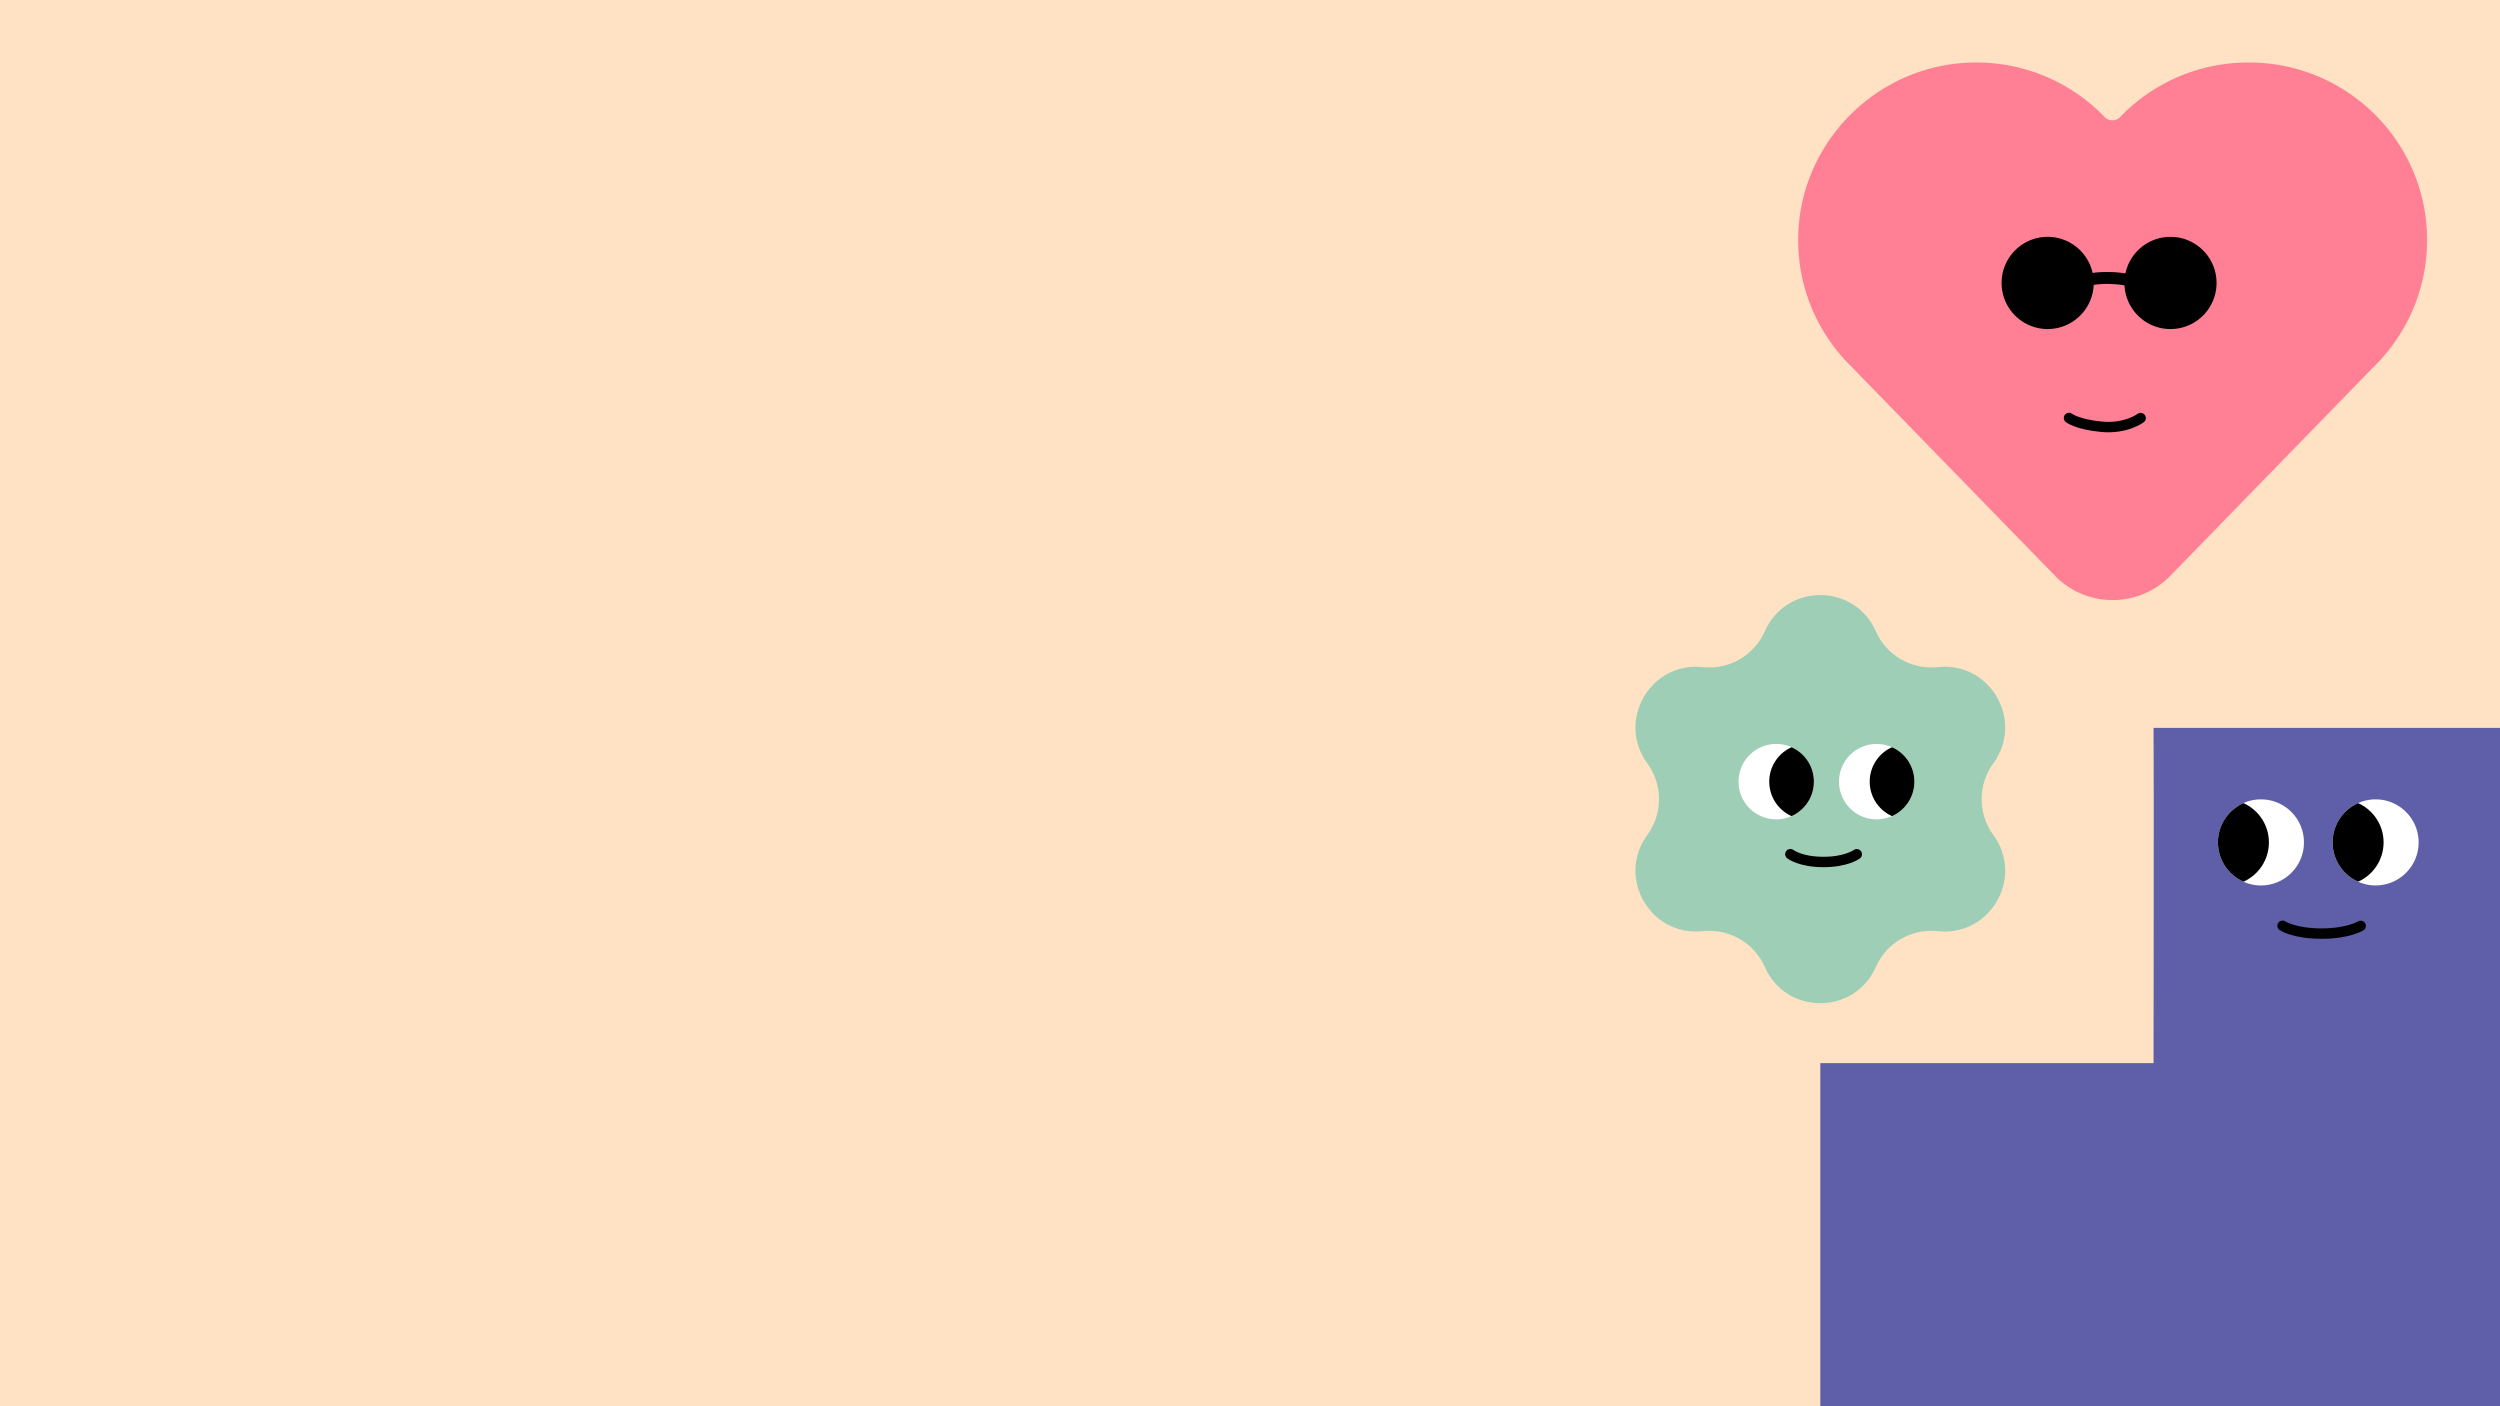 <svg xmlns="http://www.w3.org/2000/svg" width="1920" height="1080" fill="none" viewBox="0 0 1920 1080">
  <path fill="#FFE2C4" d="M0 0h1920v1080H0z"/>
  <path fill="#5F5FA9" d="M1398 1080V816.464h255.93s.32-229.441 0-257.464H1920v521h-522Z"/>
  <path fill="#fff" d="M1857.5 646.967c0 18.25-14.79 33.052-33.03 33.052a32.85 32.85 0 0 1-13.44-2.867 25.48 25.48 0 0 1-2.15-1.055c-10.37-5.568-17.43-16.523-17.43-29.13 0-12.606 7.06-23.561 17.43-29.129.7-.379 1.41-.736 2.15-1.055a32.834 32.834 0 0 1 13.44-2.867c18.24 0 33.03 14.797 33.03 33.051Z"/>
  <path fill="#000" d="M1830.59 646.966c0 13.454-8.04 25.032-19.56 30.185-.73-.32-1.45-.672-2.15-1.055-10.37-5.568-17.43-16.523-17.43-29.13s7.06-23.562 17.43-29.13c.7-.378 1.42-.735 2.15-1.055 11.52 5.153 19.56 16.731 19.56 30.185Z"/>
  <path fill="#fff" d="M1769.43 646.967c0 18.25-14.78 33.052-33.02 33.052-4.78 0-9.34-1.029-13.45-2.867-.73-.32-1.45-.671-2.15-1.055-10.37-5.568-17.43-16.523-17.43-29.13 0-12.606 7.06-23.561 17.43-29.129.7-.379 1.42-.736 2.15-1.055a32.846 32.846 0 0 1 13.45-2.867c18.23 0 33.02 14.797 33.02 33.051Z"/>
  <path fill="#000" d="M1742.52 646.968c0 13.454-8.03 25.032-19.55 30.185-.74-.32-1.46-.672-2.15-1.055-10.38-5.568-17.44-16.523-17.44-29.13s7.06-23.562 17.44-29.13c.69-.378 1.41-.735 2.15-1.055 11.52 5.153 19.55 16.731 19.55 30.185Z"/>
  <path stroke="#000" stroke-linecap="round" stroke-width="8" d="M1753 711s8.82 6 30 6c20.59 0 30-5.927 30-5.927"/>
  <path fill="#FF8094" d="M1829.06 275.386c21.72-24.138 34.94-56.016 34.94-91.025 0-75.317-61.24-136.353-136.81-136.353-52.92 0-86.1 28.376-98.81 41.781a8.304 8.304 0 0 1-12.02.092c-26.57-27.593-64.75-44.084-106.72-41.643-70.25 4.1-126.5 61.82-128.58 131.931-1.2 39.478 14.47 75.363 40.4 100.975l156.77 161.044c24.27 24.921 64.34 24.875 88.6 0l155.57-159.846c2.27-2.166 4.44-4.377 6.52-6.68l.23-.23-.09-.046Z"/>
  <path fill="#000" d="M1537.22 217.312c0 19.549 15.84 35.401 35.37 35.401 5.13 0 10-1.099 14.4-3.067.79-.342 1.56-.721 2.31-1.13 11.11-5.966 18.67-17.703 18.67-31.209s-7.56-25.244-18.67-31.21c-.75-.409-1.52-.787-2.31-1.129a35.156 35.156 0 0 0-14.4-3.068c-19.53 0-35.37 15.853-35.37 35.402v.01Zm94.34 0c0 19.549 15.84 35.401 35.38 35.401 5.12 0 9.99-1.099 14.4-3.067a28.16 28.16 0 0 0 2.3-1.13c11.11-5.966 18.67-17.703 18.67-31.209s-7.56-25.244-18.67-31.21c-.74-.409-1.52-.787-2.3-1.129a35.226 35.226 0 0 0-14.4-3.068c-19.54 0-35.38 15.853-35.38 35.402v.01Z"/>
  <path fill="#000" d="M1617.93 208.886c23.28 0 32.75 7.448 33.75 8.297a4.58 4.58 0 0 1 .54 6.466 4.574 4.574 0 0 1-6.46.537c-.03-.02-7.92-6.124-27.83-6.124-17.49 0-29.78 6.579-29.9 6.651a4.604 4.604 0 0 1-6.23-1.825c-1.21-2.219-.41-5 1.81-6.222.58-.317 14.36-7.78 34.32-7.78Z"/>
  <path stroke="#000" stroke-linecap="round" stroke-width="8" d="M1589 321s6.15 4.962 24.98 6.752c18.83 1.789 30.02-6.679 30.02-6.679"/>
  <path fill="#9FCEB7" d="M1440.62 484.806c8.19 18.589 27.47 29.728 47.65 27.533 40.25-4.382 66.53 41.176 42.62 73.869-11.99 16.394-11.99 38.672 0 55.062 23.91 32.693-2.37 78.247-42.62 73.869-20.18-2.195-39.46 8.944-47.65 27.533-16.34 37.075-68.9 37.075-85.24 0-8.19-18.589-27.47-29.728-47.65-27.533-40.25 4.382-66.53-41.176-42.62-73.869 11.99-16.394 11.99-38.672 0-55.062-23.91-32.693 2.37-78.247 42.62-73.869 20.18 2.195 39.46-8.944 47.65-27.533 16.34-37.075 68.9-37.075 85.24 0Z"/>
  <path fill="#fff" d="M1335.2 600.319c0 15.988 12.96 28.954 28.94 28.954 4.19 0 8.17-.899 11.78-2.508.64-.281 1.27-.59 1.88-.925 9.09-4.879 15.27-14.479 15.27-25.526 0-11.046-6.18-20.646-15.27-25.526a28.831 28.831 0 0 0-13.66-3.433c-15.98 0-28.94 12.966-28.94 28.955v.009Z"/>
  <path fill="#000" d="M1358.78 600.32c0 11.786 7.04 21.93 17.13 26.446.65-.281 1.28-.59 1.89-.924 9.09-4.88 15.27-14.48 15.27-25.527 0-11.046-6.18-20.646-15.27-25.526-.61-.334-1.25-.644-1.89-.924-10.09 4.516-17.13 14.659-17.13 26.446v.009Z"/>
  <path fill="#fff" d="M1412.37 600.319c0 15.988 12.95 28.954 28.93 28.954 4.19 0 8.18-.899 11.78-2.508.64-.281 1.27-.59 1.88-.925 9.09-4.879 15.27-14.479 15.27-25.526 0-11.046-6.18-20.646-15.27-25.526a23.72 23.72 0 0 0-1.88-.924 28.796 28.796 0 0 0-11.78-2.509c-15.98 0-28.93 12.966-28.93 28.955v.009Z"/>
  <path fill="#000" d="M1435.94 600.32c0 11.786 7.04 21.93 17.14 26.446.64-.281 1.27-.59 1.88-.924 9.09-4.88 15.27-14.48 15.27-25.527 0-11.046-6.18-20.646-15.27-25.526a23.72 23.72 0 0 0-1.88-.924c-10.1 4.516-17.14 14.659-17.14 26.446v.009Z"/>
  <path stroke="#000" stroke-linecap="round" stroke-width="8" d="M1375 656s7.5 6 25.5 6c17.5 0 25.5-5.927 25.5-5.927"/>
</svg>